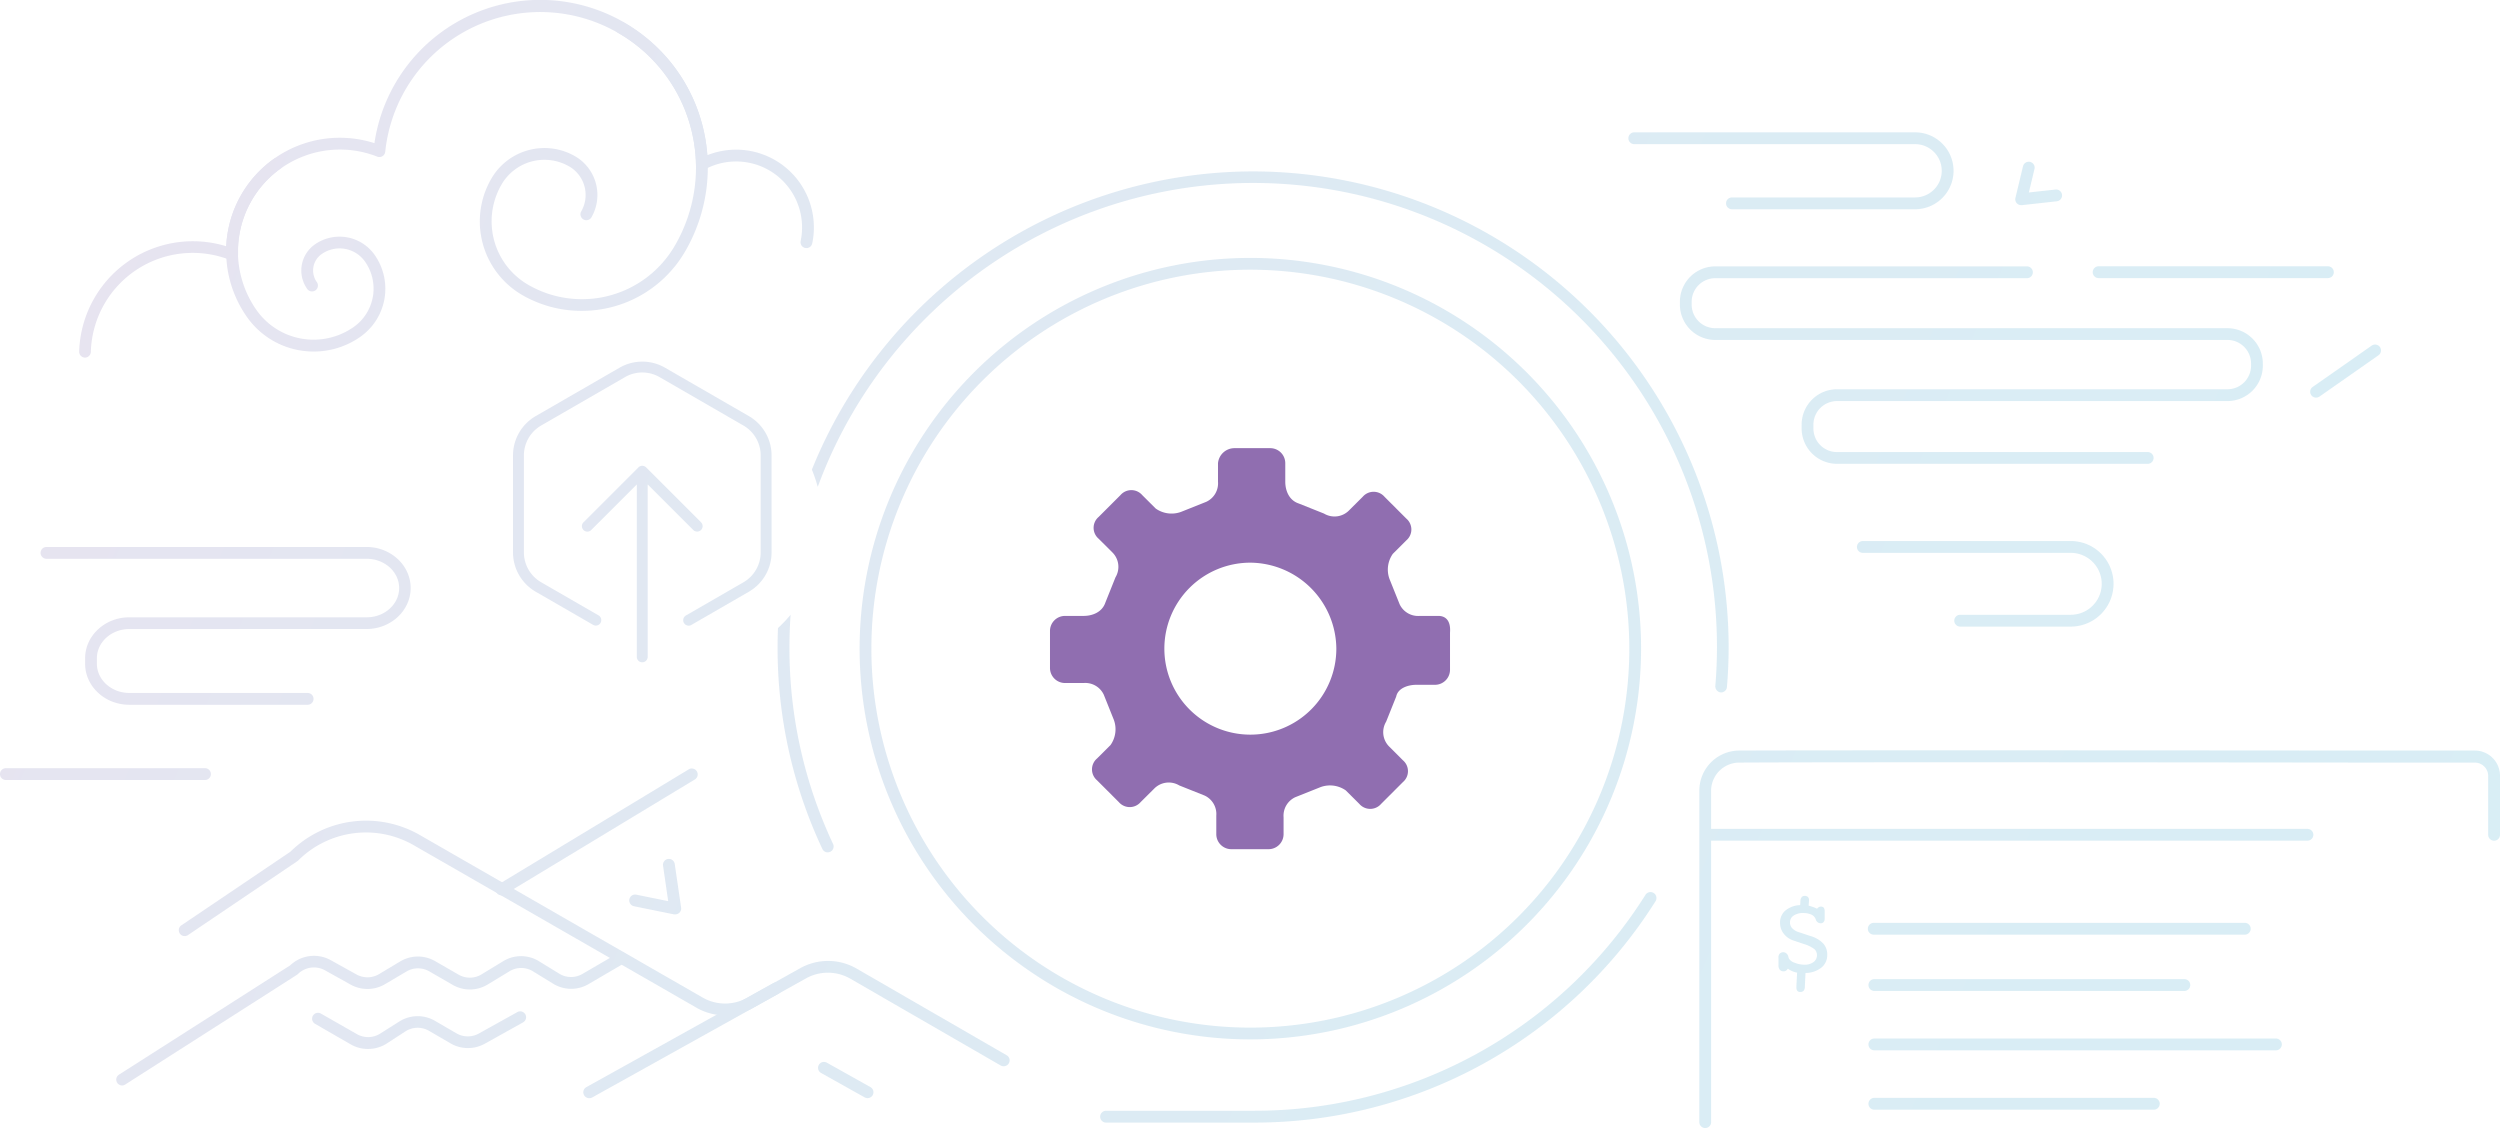 <svg xmlns="http://www.w3.org/2000/svg" xmlns:xlink="http://www.w3.org/1999/xlink" id="Layer_1" data-name="Layer 1" viewBox="0 0 573.34 258.74"><defs><style>.cls-1{opacity:.2}.cls-2{fill:url(#linear-gradient)}.cls-3{fill:url(#linear-gradient-2)}.cls-4{fill:url(#linear-gradient-3)}.cls-5{fill:url(#linear-gradient-4)}.cls-6{fill:url(#linear-gradient-5)}.cls-7{fill:url(#linear-gradient-6)}.cls-8{fill:url(#linear-gradient-7)}.cls-9{fill:url(#linear-gradient-8)}.cls-10{fill:url(#linear-gradient-9)}.cls-11{fill:url(#linear-gradient-10)}.cls-12{fill:url(#linear-gradient-11)}.cls-13{fill:url(#linear-gradient-12)}.cls-14{fill:url(#linear-gradient-13)}.cls-15{fill:url(#linear-gradient-14)}.cls-16{fill:url(#linear-gradient-15)}.cls-17{fill:url(#linear-gradient-16)}.cls-18{fill:url(#linear-gradient-17)}.cls-19{fill:url(#linear-gradient-18)}.cls-20{fill:url(#linear-gradient-19)}.cls-21{fill:url(#linear-gradient-20)}.cls-22{fill:url(#linear-gradient-21)}.cls-23{fill:url(#linear-gradient-22)}.cls-24{fill:url(#linear-gradient-23)}.cls-25{fill:url(#linear-gradient-25)}.cls-26{fill:url(#linear-gradient-27)}.cls-27{fill:url(#linear-gradient-28)}.cls-28{fill:url(#linear-gradient-29)}.cls-29{fill:url(#linear-gradient-30)}.cls-30{fill:url(#linear-gradient-31)}.cls-31{fill:url(#linear-gradient-32)}.cls-32{fill:url(#linear-gradient-33)}.cls-33{fill:url(#linear-gradient-34)}.cls-34{fill:url(#linear-gradient-35)}.cls-35{fill:url(#linear-gradient-36)}.cls-36{fill:url(#linear-gradient-37)}.cls-37{fill:url(#linear-gradient-38)}.cls-38{fill:#906eb0;fill-rule:evenodd}</style><linearGradient id="linear-gradient" x1="254.26" x2="254.26" y1="427.16" y2="427.16" gradientUnits="userSpaceOnUse"><stop offset="0" stop-color="#906eb0"/><stop offset=".13" stop-color="#7c7db8"/><stop offset=".34" stop-color="#6190c1"/><stop offset=".55" stop-color="#4e9ec8"/><stop offset=".77" stop-color="#43a6cd"/><stop offset="1" stop-color="#3fa9ce"/></linearGradient><linearGradient id="linear-gradient-2" x1="-6.1" x2="598.22" y1="270.6" y2="529.24" xlink:href="#linear-gradient"/><linearGradient id="linear-gradient-3" x1="9.72" x2="614.04" y1="233.63" y2="492.28" xlink:href="#linear-gradient"/><linearGradient id="linear-gradient-4" x1="4.55" x2="608.87" y1="245.72" y2="504.36" xlink:href="#linear-gradient"/><linearGradient id="linear-gradient-5" x1="19.12" x2="623.44" y1="211.67" y2="470.31" xlink:href="#linear-gradient"/><linearGradient id="linear-gradient-6" x1="95.91" x2="95.91" y1="279.35" y2="279.35" xlink:href="#linear-gradient"/><linearGradient id="linear-gradient-7" x1="25.39" x2="629.71" y1="197.03" y2="455.68" xlink:href="#linear-gradient"/><linearGradient id="linear-gradient-8" x1="35.68" x2="640" y1="172.99" y2="431.63" xlink:href="#linear-gradient"/><linearGradient id="linear-gradient-9" x1="17.63" x2="621.95" y1="215.17" y2="473.81" xlink:href="#linear-gradient"/><linearGradient id="linear-gradient-10" x1="85.22" x2="689.54" y1="57.24" y2="315.88" xlink:href="#linear-gradient"/><linearGradient id="linear-gradient-11" x1="-21.51" x2="582.81" y1="306.61" y2="565.25" xlink:href="#linear-gradient"/><linearGradient id="linear-gradient-12" x1="-31.03" x2="573.29" y1="328.86" y2="587.5" xlink:href="#linear-gradient"/><linearGradient id="linear-gradient-13" x1="24.88" x2="629.2" y1="198.23" y2="456.87" xlink:href="#linear-gradient"/><linearGradient id="linear-gradient-14" x1="24.6" x2="628.93" y1="198.86" y2="457.51" xlink:href="#linear-gradient"/><linearGradient id="linear-gradient-15" x1="18.87" x2="623.19" y1="212.25" y2="470.9" xlink:href="#linear-gradient"/><linearGradient id="linear-gradient-16" x1="15.57" x2="619.9" y1="219.96" y2="478.61" xlink:href="#linear-gradient"/><linearGradient id="linear-gradient-17" x1="8.48" x2="612.8" y1="236.53" y2="495.18" xlink:href="#linear-gradient"/><linearGradient id="linear-gradient-18" x1="14.24" x2="618.56" y1="223.08" y2="481.72" xlink:href="#linear-gradient"/><linearGradient id="linear-gradient-19" x1="-14.58" x2="589.74" y1="290.42" y2="549.07" xlink:href="#linear-gradient"/><linearGradient id="linear-gradient-20" x1="30.59" x2="634.91" y1="184.89" y2="443.53" xlink:href="#linear-gradient"/><linearGradient id="linear-gradient-21" x1="67.85" x2="672.17" y1="97.83" y2="356.47" xlink:href="#linear-gradient"/><linearGradient id="linear-gradient-22" x1="84.54" x2="688.86" y1="58.82" y2="317.46" xlink:href="#linear-gradient"/><linearGradient id="linear-gradient-23" x1="365.05" x2="365.05" y1="229.44" y2="229.44" xlink:href="#linear-gradient"/><linearGradient id="linear-gradient-25" x1="587.18" x2="587.18" y1="386.78" y2="386.78" xlink:href="#linear-gradient"/><linearGradient id="linear-gradient-27" x1="-33.53" x2="570.79" y1="334.7" y2="593.34" xlink:href="#linear-gradient"/><linearGradient id="linear-gradient-28" x1="144.46" x2="144.46" y1="387.75" y2="387.75" xlink:href="#linear-gradient"/><linearGradient id="linear-gradient-29" x1="-42.78" x2="561.54" y1="356.31" y2="614.96" xlink:href="#linear-gradient"/><linearGradient id="linear-gradient-30" x1="-41.26" x2="563.06" y1="352.75" y2="611.4" xlink:href="#linear-gradient"/><linearGradient id="linear-gradient-31" x1="-31.98" x2="572.34" y1="331.09" y2="589.73" xlink:href="#linear-gradient"/><linearGradient id="linear-gradient-32" x1="79.23" x2="683.56" y1="71.22" y2="329.86" xlink:href="#linear-gradient"/><linearGradient id="linear-gradient-33" x1="-31.93" x2="572.39" y1="330.97" y2="589.61" xlink:href="#linear-gradient"/><linearGradient id="linear-gradient-34" x1="-19.29" x2="585.03" y1="301.42" y2="560.06" xlink:href="#linear-gradient"/><linearGradient id="linear-gradient-35" x1="51.79" x2="656.11" y1="135.34" y2="393.98" xlink:href="#linear-gradient"/><linearGradient id="linear-gradient-36" x1="81.04" x2="685.36" y1="67.01" y2="325.65" xlink:href="#linear-gradient"/><linearGradient id="linear-gradient-37" x1="39.73" x2="644.05" y1="163.52" y2="422.17" xlink:href="#linear-gradient"/><linearGradient id="linear-gradient-38" x1="-3.59" x2="600.73" y1="264.75" y2="523.39" xlink:href="#linear-gradient"/></defs><title>Untitled-1</title><g class="cls-1"><path d="M254.26,427.16" class="cls-2" transform="translate(-25.34 -188.3)"/><path d="M312.74,445.75H279a1.35,1.35,0,0,1,0-2.71h33.79a105.94,105.94,0,0,0,89.93-49.54A1.35,1.35,0,0,1,405,395,108.63,108.63,0,0,1,312.74,445.75Z" class="cls-3" transform="translate(-25.34 -188.3)"/><path d="M197.09,283.73l-19.25-11.11a10.43,10.43,0,0,0-10.4,0l-19.25,11.11a10.43,10.43,0,0,0-5.2,9V315a10.43,10.43,0,0,0,5.2,9l13.17,7.6a1.25,1.25,0,0,0,1.71-.46,1.25,1.25,0,0,0-.46-1.71l-13.17-7.6a7.92,7.92,0,0,1-3.95-6.84V292.73a7.92,7.92,0,0,1,3.95-6.84l19.25-11.11a7.92,7.92,0,0,1,7.9,0l19.25,11.11a7.92,7.92,0,0,1,3.95,6.84V315a7.92,7.92,0,0,1-3.95,6.84l-13.19,7.61a1.25,1.25,0,0,0-.46,1.71,1.25,1.25,0,0,0,1.71.46L197.09,324a10.43,10.43,0,0,0,5.2-9V292.73A10.43,10.43,0,0,0,197.09,283.73Z" class="cls-4" transform="translate(-25.34 -188.3)"/><path d="M186.11,309.85a1.25,1.25,0,0,0,0-1.77l-12.59-12.59a1.25,1.25,0,0,0-1.77,0l-12.59,12.59a1.25,1.25,0,0,0,0,1.77,1.24,1.24,0,0,0,.88.37h0a1.24,1.24,0,0,0,.89-0.37l10.45-10.45v39.54a1.25,1.25,0,0,0,2.5,0V299.4l10.45,10.45A1.28,1.28,0,0,0,186.11,309.85Z" class="cls-5" transform="translate(-25.34 -188.3)"/><path d="M312.09,426.67a89.61,89.61,0,1,1,89.61-89.61A89.71,89.71,0,0,1,312.09,426.67Zm0-176.52A86.91,86.91,0,1,0,399,337.06,87,87,0,0,0,312.09,250.15Z" class="cls-6" transform="translate(-25.34 -188.3)"/><path d="M95.91,279.35" class="cls-7" transform="translate(-25.34 -188.3)"/><path d="M44.81,270.31h0a1.35,1.35,0,0,1-1.31-1.39,26.08,26.08,0,0,1,33.71-24.15,26.09,26.09,0,0,1,34-23.64,38.43,38.43,0,0,1,76.35,2.76,17.83,17.83,0,0,1,24.05,20.23,1.35,1.35,0,1,1-2.65-.55,15.12,15.12,0,0,0-14.35-18.23,15.1,15.1,0,0,0-7.66,1.82,1.35,1.35,0,0,1-2-1.16,35.73,35.73,0,0,0-71.26-2.9,1.35,1.35,0,0,1-1.84,1.12,23.37,23.37,0,0,0-31.91,21.05c0,0.45,0,.9,0,1.35a1.35,1.35,0,0,1-1.84,1.3A23.38,23.38,0,0,0,46.17,269,1.35,1.35,0,0,1,44.81,270.31Z" class="cls-8" transform="translate(-25.34 -188.3)"/><path d="M158.74,259.59A27.14,27.14,0,0,1,145.17,256,19.52,19.52,0,0,1,138,229.31a14.07,14.07,0,0,1,19.21-5.19,10.27,10.27,0,0,1,3.78,14,1.35,1.35,0,1,1-2.35-1.35,7.56,7.56,0,0,0-2.78-10.31,11.37,11.37,0,0,0-15.52,4.19,16.82,16.82,0,0,0,6.2,23,24.63,24.63,0,0,0,33.6-9.07,35.64,35.64,0,0,0,3.61-27.08,35.2,35.2,0,0,0-16.6-21.62,1.35,1.35,0,0,1,1.35-2.35,37.88,37.88,0,0,1,17.87,23.27,38.33,38.33,0,0,1-3.88,29.12A27.33,27.33,0,0,1,158.74,259.59Z" class="cls-9" transform="translate(-25.34 -188.3)"/><path d="M97.27,268.92a18.65,18.65,0,0,1-15.21-7.81,26.08,26.08,0,0,1,6.07-36.37,1.35,1.35,0,0,1,1.57,2.2,23.37,23.37,0,0,0-5.44,32.6,16,16,0,0,0,22.25,3.71,10.77,10.77,0,0,0,2.51-15,7.14,7.14,0,0,0-9.94-1.66A4.59,4.59,0,0,0,98,253a1.35,1.35,0,0,1-2.2,1.57,7.3,7.3,0,0,1,1.69-10.17,9.85,9.85,0,0,1,13.72,2.29,13.48,13.48,0,0,1-3.14,18.79A18.55,18.55,0,0,1,97.27,268.92Z" class="cls-10" transform="translate(-25.34 -188.3)"/><path d="M488.87,235.35a1.35,1.35,0,0,1-1.32-1.67l1.74-7.25a1.35,1.35,0,0,1,2.63.63l-1.29,5.38,6.11-.67a1.35,1.35,0,0,1,.3,2.69l-8,.89h-0.15Z" class="cls-11" transform="translate(-25.34 -188.3)"/><path d="M180.19,398l-0.27,0-9.19-1.87a1.35,1.35,0,0,1,.54-2.65l7.31,1.49-1.18-8.14a1.35,1.35,0,1,1,2.68-.39l1.46,10A1.35,1.35,0,0,1,180.19,398Z" class="cls-12" transform="translate(-25.34 -188.3)"/><path d="M224.3,440.14a1.35,1.35,0,0,1-.66-0.17l-10-5.6a1.35,1.35,0,0,1,1.32-2.36l10,5.6A1.35,1.35,0,0,1,224.3,440.14Z" class="cls-13" transform="translate(-25.34 -188.3)"/><path d="M416.41,447a1.35,1.35,0,0,1-1.35-1.35V369.6a9.18,9.18,0,0,1,9.13-9.17c27.76-.11,143.14,0,144.3,0h24.42a5.78,5.78,0,0,1,5.77,5.77v13.55a1.35,1.35,0,1,1-2.71,0V366.26a3.07,3.07,0,0,0-3.07-3.07H568.48c-1.16,0-116.53-.16-144.29,0a6.47,6.47,0,0,0-6.43,6.46v76.09A1.35,1.35,0,0,1,416.41,447Z" class="cls-14" transform="translate(-25.34 -188.3)"/><path d="M540.15,402.65H455.06a1.35,1.35,0,1,1,0-2.71h85.09A1.35,1.35,0,1,1,540.15,402.65Z" class="cls-15" transform="translate(-25.34 -188.3)"/><path d="M526.29,415.56H455.2a1.35,1.35,0,0,1,0-2.71h71.09A1.35,1.35,0,1,1,526.29,415.56Z" class="cls-16" transform="translate(-25.34 -188.3)"/><path d="M547.29,429.18H455.2a1.35,1.35,0,0,1,0-2.71h92.09A1.35,1.35,0,1,1,547.29,429.18Z" class="cls-17" transform="translate(-25.34 -188.3)"/><path d="M519.29,442.79H455.2a1.35,1.35,0,0,1,0-2.71h64.09A1.35,1.35,0,1,1,519.29,442.79Z" class="cls-18" transform="translate(-25.34 -188.3)"/><path d="M439.41,411.44l-0.16,3.17a1.44,1.44,0,0,1-.27.9,1,1,0,0,1-.79.28,0.79,0.79,0,0,1-.66-0.26,1.35,1.35,0,0,1-.21-0.83v-0.25l0.16-3.09a4.66,4.66,0,0,1-1.08-.32,6.18,6.18,0,0,1-1.05-.59,1.42,1.42,0,0,1-.42.46,1,1,0,0,1-.55.15,1.08,1.08,0,0,1-.86-0.36,1.46,1.46,0,0,1-.31-1v-1.9a1.11,1.11,0,0,1,.31-0.81,1.09,1.09,0,0,1,.81-0.31,1.26,1.26,0,0,1,1.15,1.07,2.45,2.45,0,0,0,.16.45,2.6,2.6,0,0,0,1.35.92,5.9,5.9,0,0,0,2.18.42,3.32,3.32,0,0,0,2.07-.6,1.88,1.88,0,0,0,.79-1.56,1.84,1.84,0,0,0-.56-1.39,7.59,7.59,0,0,0-2.49-1.21l-2.39-.81a4.55,4.55,0,0,1-2.2-1.57,4,4,0,0,1-.82-2.44,3.61,3.61,0,0,1,1.22-2.84,5.63,5.63,0,0,1,3.4-1.24l0.05-1a1.35,1.35,0,0,1,.3-0.84,0.92,0.92,0,0,1,.71-0.28,1,1,0,0,1,.71.25,1,1,0,0,1,.25.73v0.16L440.12,396q0.51,0.14,1,.31a9.1,9.1,0,0,1,.94.39,1.54,1.54,0,0,1,.41-0.36,0.9,0.9,0,0,1,.45-0.12,0.81,0.81,0,0,1,.67.25,1.4,1.4,0,0,1,.21.87V399a1.1,1.1,0,0,1-.25.77,0.92,0.92,0,0,1-.71.27,1.19,1.19,0,0,1-1.07-.85q-0.08-.22-0.14-0.33a1.9,1.9,0,0,0-1-.86,4.4,4.4,0,0,0-1.74-.31,3.77,3.77,0,0,0-2.21.59,1.82,1.82,0,0,0-.83,1.56,1.93,1.93,0,0,0,.52,1.35,3.49,3.49,0,0,0,1.53.9l2.62,0.87a6.56,6.56,0,0,1,2.93,1.69,3.78,3.78,0,0,1,.94,2.62,3.66,3.66,0,0,1-1.33,2.93A6,6,0,0,1,439.41,411.44Z" class="cls-19" transform="translate(-25.34 -188.3)"/><path d="M95.89,349.93H55c-5.59,0-10.14-4.22-10.14-9.41v-1.24c0-5.19,4.55-9.41,10.14-9.41h54.44c4.1,0,7.44-3,7.44-6.71s-3.34-6.71-7.44-6.71H36a1.35,1.35,0,1,1,0-2.71h73.38c5.59,0,10.14,4.22,10.14,9.41s-4.55,9.41-10.14,9.41H55c-4.1,0-7.44,3-7.44,6.71v1.24c0,3.7,3.34,6.71,7.44,6.71H95.89A1.35,1.35,0,0,1,95.89,349.93Z" class="cls-20" transform="translate(-25.34 -188.3)"/><path d="M554.52,381.1H417.23a1.35,1.35,0,1,1,0-2.71H554.52A1.35,1.35,0,1,1,554.52,381.1Z" class="cls-21" transform="translate(-25.34 -188.3)"/><path d="M518,294.67H446.63a8.12,8.12,0,0,1-8.11-8.11v-0.88a8.12,8.12,0,0,1,8.11-8.11h89.55a5.42,5.42,0,0,0,5.41-5.41v-0.49a5.42,5.42,0,0,0-5.41-5.41H418.71a8.12,8.12,0,0,1-8.11-8.11v-0.65a8.12,8.12,0,0,1,8.11-8.11h71.48a1.35,1.35,0,1,1,0,2.71H418.71a5.42,5.42,0,0,0-5.41,5.41v0.65a5.42,5.42,0,0,0,5.41,5.41H536.18a8.12,8.12,0,0,1,8.11,8.11v0.49a8.12,8.12,0,0,1-8.11,8.11H446.63a5.42,5.42,0,0,0-5.41,5.41v0.88a5.42,5.42,0,0,0,5.41,5.41H518A1.35,1.35,0,0,1,518,294.67Z" class="cls-22" transform="translate(-25.34 -188.3)"/><path d="M559.21,252.08H506.63a1.35,1.35,0,1,1,0-2.71h52.58A1.35,1.35,0,1,1,559.21,252.08Z" class="cls-23" transform="translate(-25.34 -188.3)"/><path d="M365,229.44" class="cls-24" transform="translate(-25.34 -188.3)"/><path d="M365,229.44" class="cls-24" transform="translate(-25.34 -188.3)"/><path d="M587.18,386.78" class="cls-25" transform="translate(-25.34 -188.3)"/><path d="M587.18,386.78" class="cls-25" transform="translate(-25.34 -188.3)"/><path d="M160.47,440.15a1.35,1.35,0,0,1-.66-2.53l42.82-23.82a1.35,1.35,0,1,1,1.32,2.36L161.13,440A1.35,1.35,0,0,1,160.47,440.15Z" class="cls-26" transform="translate(-25.34 -188.3)"/><path d="M144.46,387.75" class="cls-27" transform="translate(-25.34 -188.3)"/><path d="M53.36,437.24a1.35,1.35,0,0,1-.73-2.49l39.25-25.05a7.91,7.91,0,0,1,9.29-1.21l5.94,3.3a5.2,5.2,0,0,0,5.13-.07l5-3a7.91,7.91,0,0,1,7.89,0l5.37,3.1a5.17,5.17,0,0,0,5.29-.07l4.93-3a7.85,7.85,0,0,1,8.24,0l4.64,2.85a5.17,5.17,0,0,0,5.31.06l8.23-4.8a1.35,1.35,0,0,1,1.36,2.34L160.3,414a7.87,7.87,0,0,1-8.09-.09l-4.64-2.85a5.16,5.16,0,0,0-5.41,0l-4.94,3a7.88,7.88,0,0,1-8.06.11l-5.37-3.1a5.19,5.19,0,0,0-5.18,0l-5,2.95a7.91,7.91,0,0,1-7.81.11l-5.95-3.31a5.2,5.2,0,0,0-6.18.86,1.35,1.35,0,0,1-.23.18L54.09,437A1.34,1.34,0,0,1,53.36,437.24Z" class="cls-28" transform="translate(-25.34 -188.3)"/><path d="M109.76,428.86a7.88,7.88,0,0,1-3.91-1L97.6,423.1a1.35,1.35,0,1,1,1.34-2.35l8.25,4.71a5.16,5.16,0,0,0,5.34-.12l4.47-2.83a7.89,7.89,0,0,1,8.07-.11l5,2.91a5.2,5.2,0,0,0,5.11,0l8.8-4.9a1.35,1.35,0,1,1,1.32,2.36l-8.8,4.9a7.92,7.92,0,0,1-7.78-.06l-5-2.91a5.18,5.18,0,0,0-5.29.06L114,427.64A7.88,7.88,0,0,1,109.76,428.86Z" class="cls-29" transform="translate(-25.34 -188.3)"/><path d="M255.5,432.83a1.35,1.35,0,0,1-.68-0.18l-34.46-19.9a10.35,10.35,0,0,0-10.18-.07l-12.25,6.83a13.08,13.08,0,0,1-12.82-.08l-64.9-37.3a22,22,0,0,0-26.48,3.51,1.3,1.3,0,0,1-.2.16L68.45,402.75a1.35,1.35,0,1,1-1.51-2.24l25-16.88a24.72,24.72,0,0,1,29.65-3.85l64.9,37.3a10.36,10.36,0,0,0,10.16.07l12.25-6.83a13.08,13.08,0,0,1,12.85.09l34.46,19.9A1.35,1.35,0,0,1,255.5,432.83Z" class="cls-30" transform="translate(-25.34 -188.3)"/><path d="M464.54,236.29h-42a1.35,1.35,0,0,1,0-2.71h42a6.11,6.11,0,0,0,0-12.22h-64.4a1.35,1.35,0,1,1,0-2.71h64.4A8.82,8.82,0,0,1,464.54,236.29Z" class="cls-31" transform="translate(-25.34 -188.3)"/><path d="M72.35,367.18H26.69a1.35,1.35,0,1,1,0-2.71H72.35A1.35,1.35,0,1,1,72.35,367.18Z" class="cls-32" transform="translate(-25.34 -188.3)"/><path d="M140.37,393.63a1.35,1.35,0,0,1-.7-2.51l43.62-26.38a1.35,1.35,0,0,1,1.4,2.32l-43.62,26.38A1.35,1.35,0,0,1,140.37,393.63Z" class="cls-33" transform="translate(-25.34 -188.3)"/><path d="M500.24,332H474.88a1.35,1.35,0,0,1,0-2.71h25.36a7.1,7.1,0,1,0,0-14.2H452.56a1.35,1.35,0,1,1,0-2.71h47.68A9.81,9.81,0,0,1,500.24,332Z" class="cls-34" transform="translate(-25.34 -188.3)"/><path d="M556.51,279.49a1.35,1.35,0,0,1-.78-2.46l13.53-9.47a1.35,1.35,0,0,1,1.55,2.22l-13.53,9.47A1.35,1.35,0,0,1,556.51,279.49Z" class="cls-35" transform="translate(-25.34 -188.3)"/><path d="M312.74,227.61A109.24,109.24,0,0,0,211.53,296a0,0,0,0,0,0,0,32.55,32.55,0,0,1,1.32,3.88,0,0,0,0,0,.06,0,106.37,106.37,0,0,1,206.19,36.74c0,3-.12,6-0.37,8.9a1.44,1.44,0,0,0,1,1.54,1.35,1.35,0,0,0,1.66-1.2c0.26-3.05.39-6.16,0.39-9.24A109.2,109.2,0,0,0,312.74,227.61Z" class="cls-36" transform="translate(-25.34 -188.3)"/><path d="M203.76,332.34c-0.06,1.44-.09,2.89-0.09,4.34A108.13,108.13,0,0,0,213.94,383a1.35,1.35,0,1,0,2.45-1.15,105.45,105.45,0,0,1-10-45.12c0-2.5.09-5,.26-7.43A33,33,0,0,1,203.76,332.34Z" class="cls-37" transform="translate(-25.34 -188.3)"/></g><path d="M331.81,337.06a19.72,19.72,0,1,1-19.72-19.72A19.89,19.89,0,0,1,331.81,337.06Zm19.14-7.51a4.68,4.68,0,0,1-4.63-2.69L344,321.08a6.27,6.27,0,0,1,.77-5.77l3.09-3.08a3.28,3.28,0,0,0,0-5l-5-5a3.3,3.3,0,0,0-5,0l-3.09,3.08a4.68,4.68,0,0,1-5.79.77l-5.79-2.31c-2.31-.77-3.09-3.08-3.09-5v-4.23a3.45,3.45,0,0,0-3.47-3.46h-8.1a3.8,3.8,0,0,0-3.86,3.46v4.23a4.67,4.67,0,0,1-2.7,4.62l-5.79,2.31a6.3,6.3,0,0,1-5.79-.77l-3.09-3.08a3.3,3.3,0,0,0-5,0l-5,5a3.28,3.28,0,0,0,0,5l3.09,3.08a4.66,4.66,0,0,1,.77,5.77l-2.31,5.77c-0.77,2.31-3.09,3.08-5,3.08h-4.24a3.45,3.45,0,0,0-3.47,3.46v8.47a3.45,3.45,0,0,0,3.47,3.46h4.24a4.68,4.68,0,0,1,4.63,2.69l2.31,5.77a6.27,6.27,0,0,1-.77,5.77l-3.09,3.08a3.28,3.28,0,0,0,0,5l5,5a3.3,3.3,0,0,0,5,0L290,369.2a4.68,4.68,0,0,1,5.79-.77l5.79,2.31a4.67,4.67,0,0,1,2.7,4.62v4.23a3.45,3.45,0,0,0,3.47,3.46h8.49a3.45,3.45,0,0,0,3.47-3.46v-3.85a4.67,4.67,0,0,1,2.7-4.62l5.79-2.31a6.3,6.3,0,0,1,5.79.77l3.09,3.08a3.3,3.3,0,0,0,5,0l5-5a3.28,3.28,0,0,0,0-5L344,359.58a4.66,4.66,0,0,1-.77-5.77l2.31-5.77c0.39-1.92,2.7-2.69,4.63-2.69h4.24a3.45,3.45,0,0,0,3.47-3.46V333.4c0.2-2.48-.77-3.85-2.7-3.85h-4.24Z" class="cls-38" transform="translate(-25.34 -188.3)"/></svg>